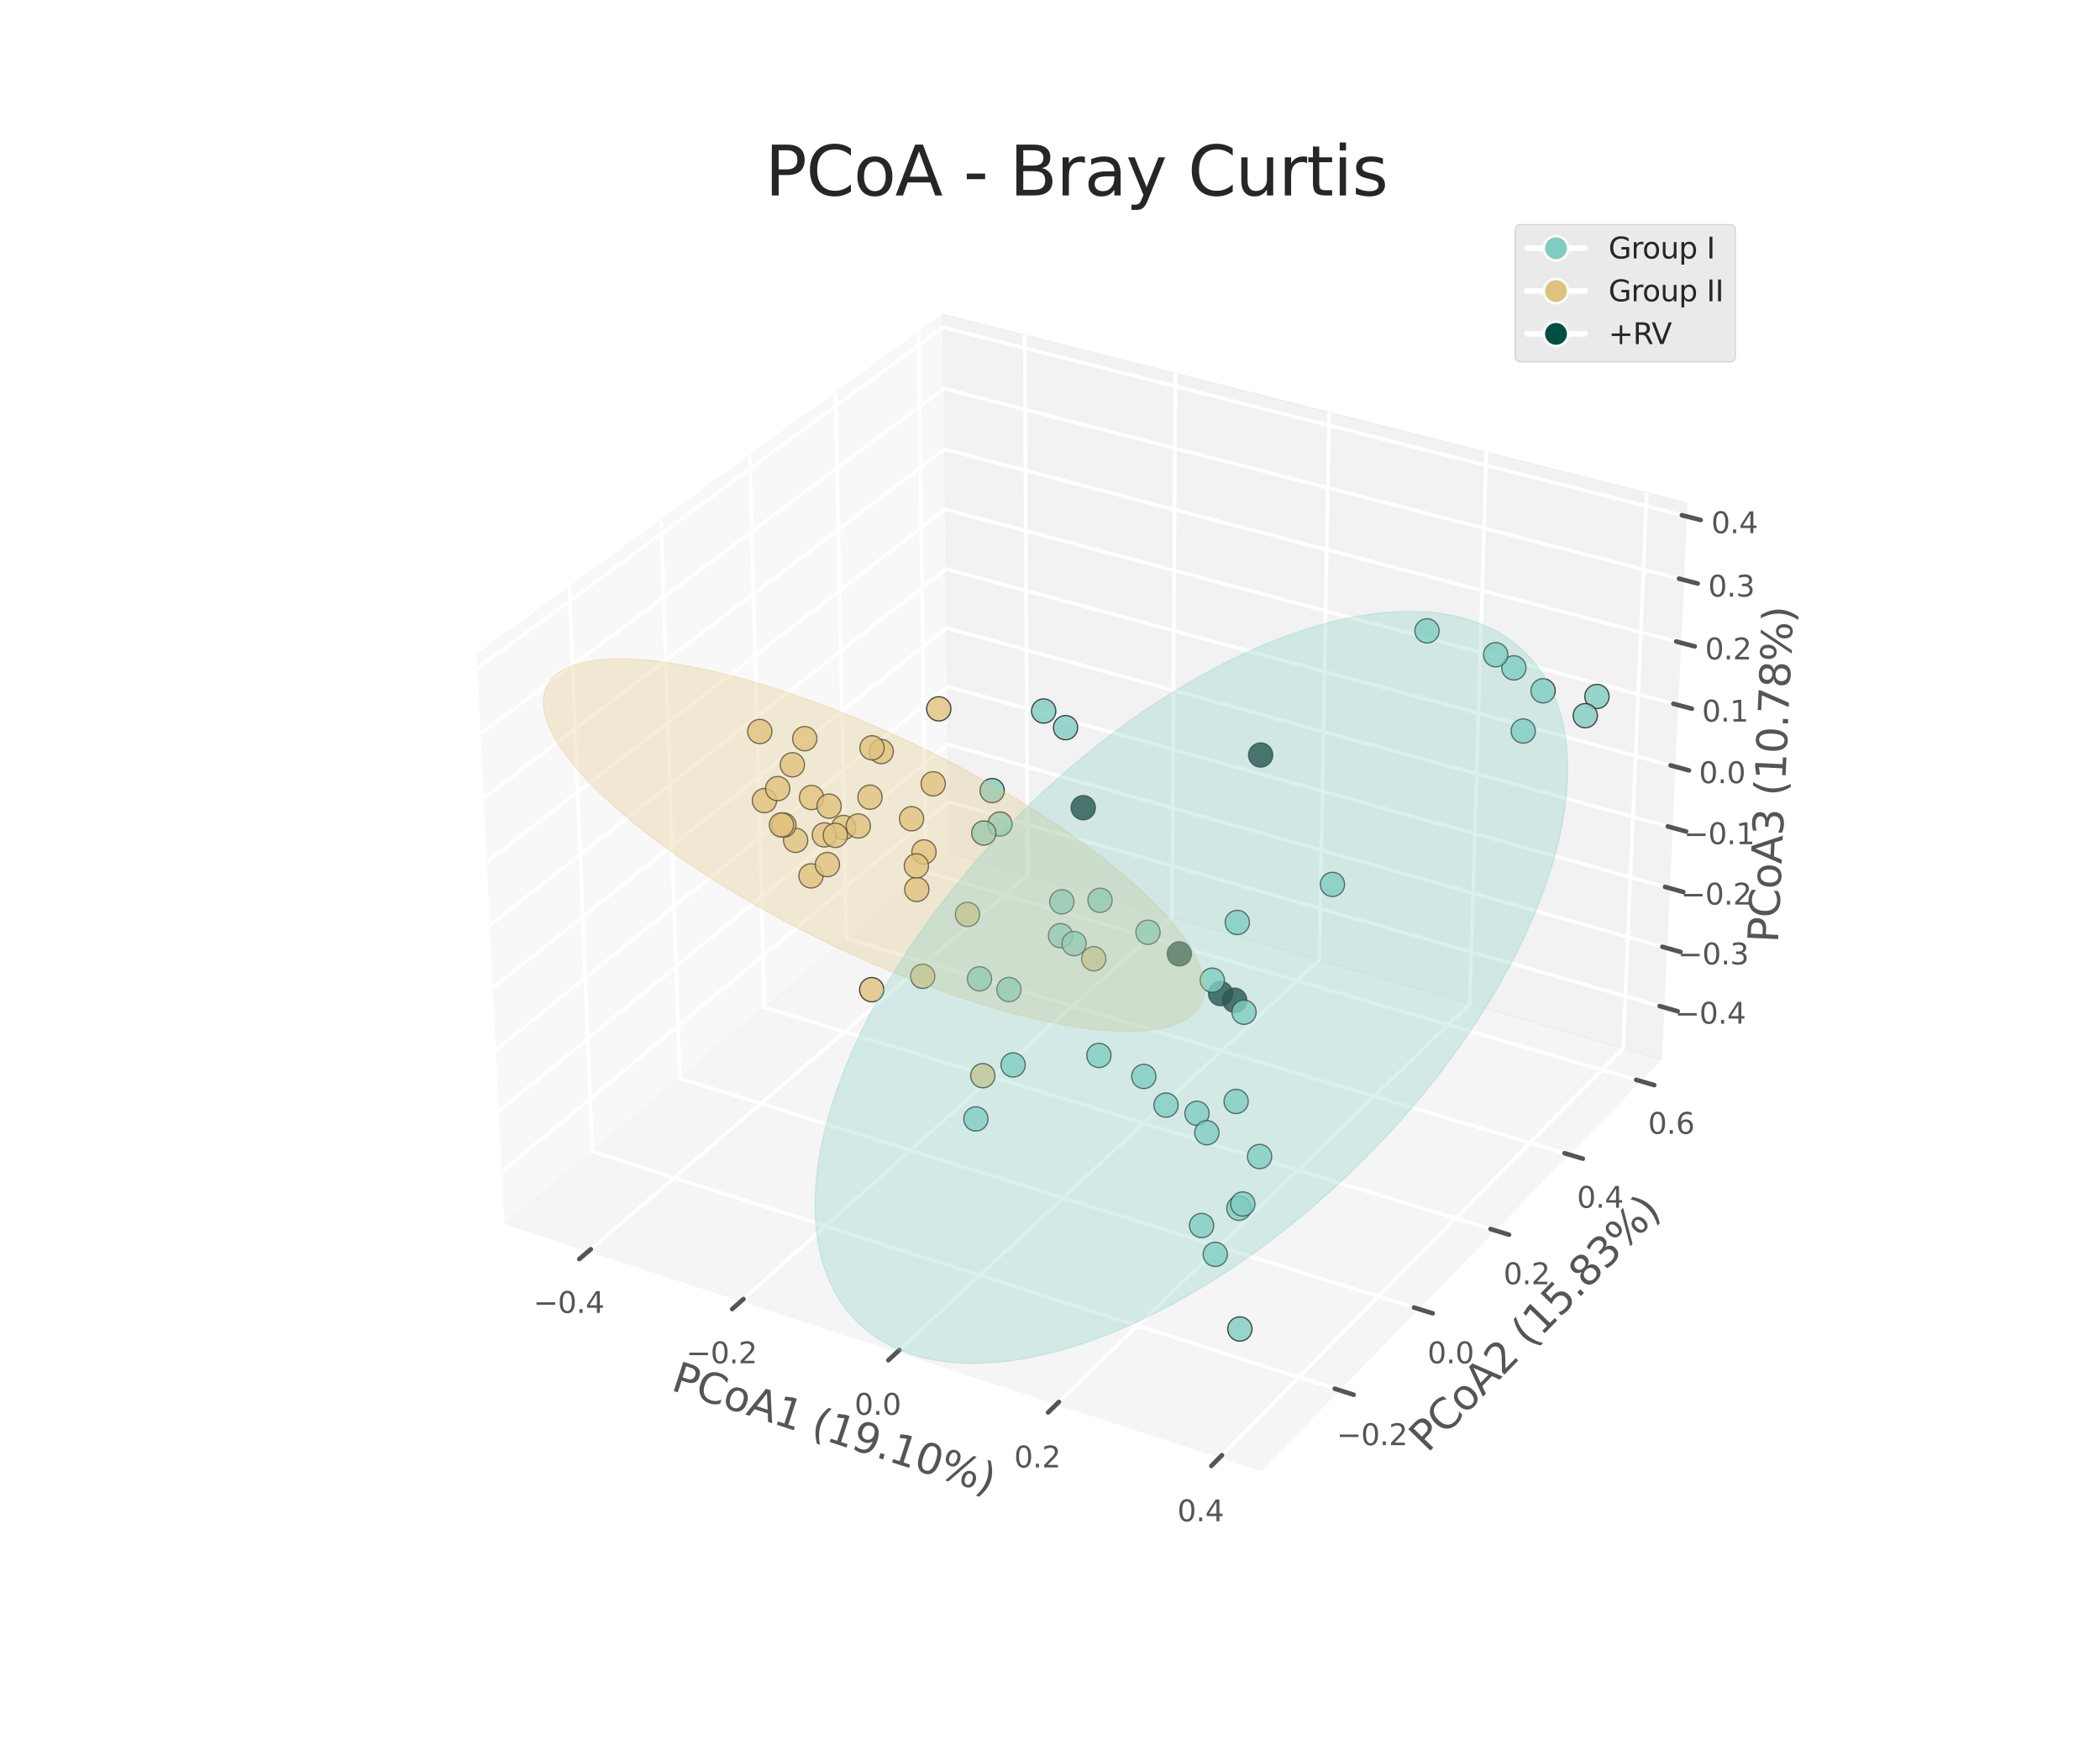 <?xml version="1.0" encoding="utf-8" standalone="no"?>
<!DOCTYPE svg PUBLIC "-//W3C//DTD SVG 1.1//EN"
  "http://www.w3.org/Graphics/SVG/1.1/DTD/svg11.dtd">
<svg xmlns:xlink="http://www.w3.org/1999/xlink" width="864pt" height="720pt" viewBox="0 0 864 720" xmlns="http://www.w3.org/2000/svg" version="1.1">
 <defs>
  <style type="text/css">*{stroke-linejoin: round; stroke-linecap: butt}</style>
 </defs>
 <g id="figure_1">
  <g id="patch_1">
   <path d="M 0 720 
L 864 720 
L 864 0 
L 0 0 
z
" style="fill: #ffffff"/>
  </g>
  <g id="patch_2">
   <path d="M 165.6 640.8 
L 720 640.8 
L 720 86.4 
L 165.6 86.4 
z
" style="fill: #ffffff"/>
  </g>
  <g id="pane3d_1">
   <g id="patch_3">
    <path d="M 207.461 504.103 
L 390.542 350.641 
L 387.997 129.321 
L 196.155 269.319 
" style="fill: #f2f2f2; opacity: 0.5; stroke: #f2f2f2; stroke-width: 0.5; stroke-linejoin: miter"/>
   </g>
  </g>
  <g id="pane3d_2">
   <g id="patch_4">
    <path d="M 390.542 350.641 
L 684.322 436.031 
L 694.806 207.088 
L 387.997 129.321 
" style="fill: #e6e6e6; opacity: 0.5; stroke: #e6e6e6; stroke-width: 0.5; stroke-linejoin: miter"/>
   </g>
  </g>
  <g id="pane3d_3">
   <g id="patch_5">
    <path d="M 207.461 504.103 
L 518.882 605.813 
L 684.322 436.031 
L 390.542 350.641 
" style="fill: #ececec; opacity: 0.5; stroke: #ececec; stroke-width: 0.5; stroke-linejoin: miter"/>
   </g>
  </g>
  <g id="grid3d_1">
   <g id="Line3DCollection_1">
    <path d="M 241.504 515.221 
L 422.783 360.012 
L 421.604 137.839 
" style="fill: none; stroke: #ffffff; stroke-width: 1.5"/>
    <path d="M 304.337 535.742 
L 482.208 377.284 
L 483.589 153.551 
" style="fill: none; stroke: #ffffff; stroke-width: 1.5"/>
    <path d="M 368.549 556.714 
L 542.829 394.904 
L 546.876 169.592 
" style="fill: none; stroke: #ffffff; stroke-width: 1.5"/>
    <path d="M 434.188 578.152 
L 604.682 412.883 
L 611.506 185.974 
" style="fill: none; stroke: #ffffff; stroke-width: 1.5"/>
    <path d="M 501.301 600.071 
L 667.805 431.23 
L 677.523 202.707 
" style="fill: none; stroke: #ffffff; stroke-width: 1.5"/>
   </g>
  </g>
  <g id="grid3d_2">
   <g id="Line3DCollection_2">
    <path d="M 234.24 241.525 
L 243.697 473.729 
L 551.742 572.09 
" style="fill: none; stroke: #ffffff; stroke-width: 1.5"/>
    <path d="M 272.003 213.968 
L 279.679 443.568 
L 584.316 538.662 
" style="fill: none; stroke: #ffffff; stroke-width: 1.5"/>
    <path d="M 308.498 187.335 
L 314.505 414.376 
L 615.789 506.362 
" style="fill: none; stroke: #ffffff; stroke-width: 1.5"/>
    <path d="M 343.79 161.581 
L 348.23 386.107 
L 646.217 475.136 
" style="fill: none; stroke: #ffffff; stroke-width: 1.5"/>
    <path d="M 377.936 136.663 
L 380.906 358.718 
L 675.65 444.93 
" style="fill: none; stroke: #ffffff; stroke-width: 1.5"/>
   </g>
  </g>
  <g id="grid3d_3">
   <g id="Line3DCollection_3">
    <path d="M 685.304 414.575 
L 390.303 329.86 
L 206.403 482.133 
" style="fill: none; stroke: #ffffff; stroke-width: 1.5"/>
    <path d="M 686.422 390.167 
L 390.031 306.229 
L 205.199 457.133 
" style="fill: none; stroke: #ffffff; stroke-width: 1.5"/>
    <path d="M 687.55 365.526 
L 389.757 282.384 
L 203.983 431.884 
" style="fill: none; stroke: #ffffff; stroke-width: 1.5"/>
    <path d="M 688.689 340.649 
L 389.48 258.321 
L 202.755 406.383 
" style="fill: none; stroke: #ffffff; stroke-width: 1.5"/>
    <path d="M 689.84 315.531 
L 389.201 234.037 
L 201.515 380.627 
" style="fill: none; stroke: #ffffff; stroke-width: 1.5"/>
    <path d="M 691.001 290.17 
L 388.919 209.528 
L 200.262 354.612 
" style="fill: none; stroke: #ffffff; stroke-width: 1.5"/>
    <path d="M 692.174 264.562 
L 388.635 184.793 
L 198.997 328.333 
" style="fill: none; stroke: #ffffff; stroke-width: 1.5"/>
    <path d="M 693.358 238.703 
L 388.348 159.827 
L 197.718 301.787 
" style="fill: none; stroke: #ffffff; stroke-width: 1.5"/>
    <path d="M 694.554 212.589 
L 388.058 134.628 
L 196.427 274.969 
" style="fill: none; stroke: #ffffff; stroke-width: 1.5"/>
   </g>
  </g>
  <g id="axis3d_1">
   <g id="line2d_1">
    <path d="M 207.461 504.103 
L 518.882 605.813 
" style="fill: none; stroke: #ffffff; stroke-linecap: round"/>
   </g>
   <g id="xtick_1">
    <g id="line2d_2">
     <path d="M 450.292 356.108 
" clip-path="url(#p78edb3d08c)" style="fill: none; stroke: #ffffff; stroke-width: 1.5; stroke-linecap: round"/>
    </g>
    <g id="line2d_3">
     <path d="M 243.083 513.869 
L 238.339 517.931 
" style="fill: none; stroke: #555555; stroke-width: 1.875; stroke-linecap: round"/>
    </g>
    <g id="text_1">
     <!-- −0.4 -->
     <g style="fill: #555555" transform="translate(219.427 540.07) scale(0.12 -0.12)">
      <defs>
       <path id="DejaVuSans-2212" d="M 678 2272 
L 4684 2272 
L 4684 1741 
L 678 1741 
L 678 2272 
z
" transform="scale(0.016)"/>
       <path id="DejaVuSans-30" d="M 2034 4250 
Q 1547 4250 1301 3770 
Q 1056 3291 1056 2328 
Q 1056 1369 1301 889 
Q 1547 409 2034 409 
Q 2525 409 2770 889 
Q 3016 1369 3016 2328 
Q 3016 3291 2770 3770 
Q 2525 4250 2034 4250 
z
M 2034 4750 
Q 2819 4750 3233 4129 
Q 3647 3509 3647 2328 
Q 3647 1150 3233 529 
Q 2819 -91 2034 -91 
Q 1250 -91 836 529 
Q 422 1150 422 2328 
Q 422 3509 836 4129 
Q 1250 4750 2034 4750 
z
" transform="scale(0.016)"/>
       <path id="DejaVuSans-2e" d="M 684 794 
L 1344 794 
L 1344 0 
L 684 0 
L 684 794 
z
" transform="scale(0.016)"/>
       <path id="DejaVuSans-34" d="M 2419 4116 
L 825 1625 
L 2419 1625 
L 2419 4116 
z
M 2253 4666 
L 3047 4666 
L 3047 1625 
L 3713 1625 
L 3713 1100 
L 3047 1100 
L 3047 0 
L 2419 0 
L 2419 1100 
L 313 1100 
L 313 1709 
L 2253 4666 
z
" transform="scale(0.016)"/>
      </defs>
      <use xlink:href="#DejaVuSans-2212"/>
      <use xlink:href="#DejaVuSans-30" x="83.789"/>
      <use xlink:href="#DejaVuSans-2e" x="147.412"/>
      <use xlink:href="#DejaVuSans-34" x="179.199"/>
     </g>
    </g>
   </g>
   <g id="xtick_2">
    <g id="line2d_4">
     <path d="M 450.292 356.108 
" clip-path="url(#p78edb3d08c)" style="fill: none; stroke: #ffffff; stroke-width: 1.5; stroke-linecap: round"/>
    </g>
    <g id="line2d_5">
     <path d="M 305.887 534.361 
L 301.229 538.511 
" style="fill: none; stroke: #555555; stroke-width: 1.875; stroke-linecap: round"/>
    </g>
    <g id="text_2">
     <!-- −0.2 -->
     <g style="fill: #555555" transform="translate(282.291 560.799) scale(0.12 -0.12)">
      <defs>
       <path id="DejaVuSans-32" d="M 1228 531 
L 3431 531 
L 3431 0 
L 469 0 
L 469 531 
Q 828 903 1448 1529 
Q 2069 2156 2228 2338 
Q 2531 2678 2651 2914 
Q 2772 3150 2772 3378 
Q 2772 3750 2511 3984 
Q 2250 4219 1831 4219 
Q 1534 4219 1204 4116 
Q 875 4013 500 3803 
L 500 4441 
Q 881 4594 1212 4672 
Q 1544 4750 1819 4750 
Q 2544 4750 2975 4387 
Q 3406 4025 3406 3419 
Q 3406 3131 3298 2873 
Q 3191 2616 2906 2266 
Q 2828 2175 2409 1742 
Q 1991 1309 1228 531 
z
" transform="scale(0.016)"/>
      </defs>
      <use xlink:href="#DejaVuSans-2212"/>
      <use xlink:href="#DejaVuSans-30" x="83.789"/>
      <use xlink:href="#DejaVuSans-2e" x="147.412"/>
      <use xlink:href="#DejaVuSans-32" x="179.199"/>
     </g>
    </g>
   </g>
   <g id="xtick_3">
    <g id="line2d_6">
     <path d="M 450.292 356.108 
" clip-path="url(#p78edb3d08c)" style="fill: none; stroke: #ffffff; stroke-width: 1.5; stroke-linecap: round"/>
    </g>
    <g id="line2d_7">
     <path d="M 370.07 555.302 
L 365.501 559.544 
" style="fill: none; stroke: #555555; stroke-width: 1.875; stroke-linecap: round"/>
    </g>
    <g id="text_3">
     <!-- 0.0 -->
     <g style="fill: #555555" transform="translate(351.567 581.985) scale(0.12 -0.12)">
      <use xlink:href="#DejaVuSans-30"/>
      <use xlink:href="#DejaVuSans-2e" x="63.623"/>
      <use xlink:href="#DejaVuSans-30" x="95.41"/>
     </g>
    </g>
   </g>
   <g id="xtick_4">
    <g id="line2d_8">
     <path d="M 450.292 356.108 
" clip-path="url(#p78edb3d08c)" style="fill: none; stroke: #ffffff; stroke-width: 1.5; stroke-linecap: round"/>
    </g>
    <g id="line2d_9">
     <path d="M 435.677 576.708 
L 431.203 581.045 
" style="fill: none; stroke: #555555; stroke-width: 1.875; stroke-linecap: round"/>
    </g>
    <g id="text_4">
     <!-- 0.2 -->
     <g style="fill: #555555" transform="translate(417.244 603.642) scale(0.12 -0.12)">
      <use xlink:href="#DejaVuSans-30"/>
      <use xlink:href="#DejaVuSans-2e" x="63.623"/>
      <use xlink:href="#DejaVuSans-32" x="95.41"/>
     </g>
    </g>
   </g>
   <g id="xtick_5">
    <g id="line2d_10">
     <path d="M 450.292 356.108 
" clip-path="url(#p78edb3d08c)" style="fill: none; stroke: #ffffff; stroke-width: 1.5; stroke-linecap: round"/>
    </g>
    <g id="line2d_11">
     <path d="M 502.756 598.595 
L 498.383 603.029 
" style="fill: none; stroke: #555555; stroke-width: 1.875; stroke-linecap: round"/>
    </g>
    <g id="text_5">
     <!-- 0.4 -->
     <g style="fill: #555555" transform="translate(484.399 625.786) scale(0.12 -0.12)">
      <use xlink:href="#DejaVuSans-30"/>
      <use xlink:href="#DejaVuSans-2e" x="63.623"/>
      <use xlink:href="#DejaVuSans-34" x="95.41"/>
     </g>
    </g>
   </g>
   <g id="text_6">
    <!-- PCoA1 (19.10%) -->
    <g style="fill: #555555" transform="translate(275.581 571.704) rotate(-341.913) scale(0.17 -0.17)">
     <defs>
      <path id="DejaVuSans-50" d="M 1259 4147 
L 1259 2394 
L 2053 2394 
Q 2494 2394 2734 2622 
Q 2975 2850 2975 3272 
Q 2975 3691 2734 3919 
Q 2494 4147 2053 4147 
L 1259 4147 
z
M 628 4666 
L 2053 4666 
Q 2838 4666 3239 4311 
Q 3641 3956 3641 3272 
Q 3641 2581 3239 2228 
Q 2838 1875 2053 1875 
L 1259 1875 
L 1259 0 
L 628 0 
L 628 4666 
z
" transform="scale(0.016)"/>
      <path id="DejaVuSans-43" d="M 4122 4306 
L 4122 3641 
Q 3803 3938 3442 4084 
Q 3081 4231 2675 4231 
Q 1875 4231 1450 3742 
Q 1025 3253 1025 2328 
Q 1025 1406 1450 917 
Q 1875 428 2675 428 
Q 3081 428 3442 575 
Q 3803 722 4122 1019 
L 4122 359 
Q 3791 134 3420 21 
Q 3050 -91 2638 -91 
Q 1578 -91 968 557 
Q 359 1206 359 2328 
Q 359 3453 968 4101 
Q 1578 4750 2638 4750 
Q 3056 4750 3426 4639 
Q 3797 4528 4122 4306 
z
" transform="scale(0.016)"/>
      <path id="DejaVuSans-6f" d="M 1959 3097 
Q 1497 3097 1228 2736 
Q 959 2375 959 1747 
Q 959 1119 1226 758 
Q 1494 397 1959 397 
Q 2419 397 2687 759 
Q 2956 1122 2956 1747 
Q 2956 2369 2687 2733 
Q 2419 3097 1959 3097 
z
M 1959 3584 
Q 2709 3584 3137 3096 
Q 3566 2609 3566 1747 
Q 3566 888 3137 398 
Q 2709 -91 1959 -91 
Q 1206 -91 779 398 
Q 353 888 353 1747 
Q 353 2609 779 3096 
Q 1206 3584 1959 3584 
z
" transform="scale(0.016)"/>
      <path id="DejaVuSans-41" d="M 2188 4044 
L 1331 1722 
L 3047 1722 
L 2188 4044 
z
M 1831 4666 
L 2547 4666 
L 4325 0 
L 3669 0 
L 3244 1197 
L 1141 1197 
L 716 0 
L 50 0 
L 1831 4666 
z
" transform="scale(0.016)"/>
      <path id="DejaVuSans-31" d="M 794 531 
L 1825 531 
L 1825 4091 
L 703 3866 
L 703 4441 
L 1819 4666 
L 2450 4666 
L 2450 531 
L 3481 531 
L 3481 0 
L 794 0 
L 794 531 
z
" transform="scale(0.016)"/>
      <path id="DejaVuSans-20" transform="scale(0.016)"/>
      <path id="DejaVuSans-28" d="M 1984 4856 
Q 1566 4138 1362 3434 
Q 1159 2731 1159 2009 
Q 1159 1288 1364 580 
Q 1569 -128 1984 -844 
L 1484 -844 
Q 1016 -109 783 600 
Q 550 1309 550 2009 
Q 550 2706 781 3412 
Q 1013 4119 1484 4856 
L 1984 4856 
z
" transform="scale(0.016)"/>
      <path id="DejaVuSans-39" d="M 703 97 
L 703 672 
Q 941 559 1184 500 
Q 1428 441 1663 441 
Q 2288 441 2617 861 
Q 2947 1281 2994 2138 
Q 2813 1869 2534 1725 
Q 2256 1581 1919 1581 
Q 1219 1581 811 2004 
Q 403 2428 403 3163 
Q 403 3881 828 4315 
Q 1253 4750 1959 4750 
Q 2769 4750 3195 4129 
Q 3622 3509 3622 2328 
Q 3622 1225 3098 567 
Q 2575 -91 1691 -91 
Q 1453 -91 1209 -44 
Q 966 3 703 97 
z
M 1959 2075 
Q 2384 2075 2632 2365 
Q 2881 2656 2881 3163 
Q 2881 3666 2632 3958 
Q 2384 4250 1959 4250 
Q 1534 4250 1286 3958 
Q 1038 3666 1038 3163 
Q 1038 2656 1286 2365 
Q 1534 2075 1959 2075 
z
" transform="scale(0.016)"/>
      <path id="DejaVuSans-25" d="M 4653 2053 
Q 4381 2053 4226 1822 
Q 4072 1591 4072 1178 
Q 4072 772 4226 539 
Q 4381 306 4653 306 
Q 4919 306 5073 539 
Q 5228 772 5228 1178 
Q 5228 1588 5073 1820 
Q 4919 2053 4653 2053 
z
M 4653 2450 
Q 5147 2450 5437 2106 
Q 5728 1763 5728 1178 
Q 5728 594 5436 251 
Q 5144 -91 4653 -91 
Q 4153 -91 3862 251 
Q 3572 594 3572 1178 
Q 3572 1766 3864 2108 
Q 4156 2450 4653 2450 
z
M 1428 4353 
Q 1159 4353 1004 4120 
Q 850 3888 850 3481 
Q 850 3069 1003 2837 
Q 1156 2606 1428 2606 
Q 1700 2606 1854 2837 
Q 2009 3069 2009 3481 
Q 2009 3884 1853 4118 
Q 1697 4353 1428 4353 
z
M 4250 4750 
L 4750 4750 
L 1831 -91 
L 1331 -91 
L 4250 4750 
z
M 1428 4750 
Q 1922 4750 2215 4408 
Q 2509 4066 2509 3481 
Q 2509 2891 2217 2550 
Q 1925 2209 1428 2209 
Q 931 2209 642 2551 
Q 353 2894 353 3481 
Q 353 4063 643 4406 
Q 934 4750 1428 4750 
z
" transform="scale(0.016)"/>
      <path id="DejaVuSans-29" d="M 513 4856 
L 1013 4856 
Q 1481 4119 1714 3412 
Q 1947 2706 1947 2009 
Q 1947 1309 1714 600 
Q 1481 -109 1013 -844 
L 513 -844 
Q 928 -128 1133 580 
Q 1338 1288 1338 2009 
Q 1338 2731 1133 3434 
Q 928 4138 513 4856 
z
" transform="scale(0.016)"/>
     </defs>
     <use xlink:href="#DejaVuSans-50"/>
     <use xlink:href="#DejaVuSans-43" x="60.303"/>
     <use xlink:href="#DejaVuSans-6f" x="130.127"/>
     <use xlink:href="#DejaVuSans-41" x="191.309"/>
     <use xlink:href="#DejaVuSans-31" x="259.717"/>
     <use xlink:href="#DejaVuSans-20" x="323.34"/>
     <use xlink:href="#DejaVuSans-28" x="355.127"/>
     <use xlink:href="#DejaVuSans-31" x="394.141"/>
     <use xlink:href="#DejaVuSans-39" x="457.764"/>
     <use xlink:href="#DejaVuSans-2e" x="521.387"/>
     <use xlink:href="#DejaVuSans-31" x="553.174"/>
     <use xlink:href="#DejaVuSans-30" x="616.797"/>
     <use xlink:href="#DejaVuSans-25" x="680.42"/>
     <use xlink:href="#DejaVuSans-29" x="775.439"/>
    </g>
   </g>
  </g>
  <g id="axis3d_2">
   <g id="line2d_12">
    <path d="M 684.322 436.031 
L 518.882 605.813 
" style="fill: none; stroke: #ffffff; stroke-linecap: round"/>
   </g>
   <g id="xtick_6">
    <g id="line2d_13">
     <path d="M 450.292 356.108 
" clip-path="url(#p78edb3d08c)" style="fill: none; stroke: #ffffff; stroke-width: 1.5; stroke-linecap: round"/>
    </g>
    <g id="line2d_14">
     <path d="M 549.148 571.261 
L 556.938 573.749 
" style="fill: none; stroke: #555555; stroke-width: 1.875; stroke-linecap: round"/>
    </g>
    <g id="text_7">
     <!-- −0.2 -->
     <g style="fill: #555555" transform="translate(549.911 594.471) scale(0.12 -0.12)">
      <use xlink:href="#DejaVuSans-2212"/>
      <use xlink:href="#DejaVuSans-30" x="83.789"/>
      <use xlink:href="#DejaVuSans-2e" x="147.412"/>
      <use xlink:href="#DejaVuSans-32" x="179.199"/>
     </g>
    </g>
   </g>
   <g id="xtick_7">
    <g id="line2d_15">
     <path d="M 450.292 356.108 
" clip-path="url(#p78edb3d08c)" style="fill: none; stroke: #ffffff; stroke-width: 1.5; stroke-linecap: round"/>
    </g>
    <g id="line2d_16">
     <path d="M 581.752 537.861 
L 589.449 540.264 
" style="fill: none; stroke: #555555; stroke-width: 1.875; stroke-linecap: round"/>
    </g>
    <g id="text_8">
     <!-- 0.0 -->
     <g style="fill: #555555" transform="translate(587.303 560.806) scale(0.12 -0.12)">
      <use xlink:href="#DejaVuSans-30"/>
      <use xlink:href="#DejaVuSans-2e" x="63.623"/>
      <use xlink:href="#DejaVuSans-30" x="95.41"/>
     </g>
    </g>
   </g>
   <g id="xtick_8">
    <g id="line2d_17">
     <path d="M 450.292 356.108 
" clip-path="url(#p78edb3d08c)" style="fill: none; stroke: #ffffff; stroke-width: 1.5; stroke-linecap: round"/>
    </g>
    <g id="line2d_18">
     <path d="M 613.256 505.589 
L 620.861 507.911 
" style="fill: none; stroke: #555555; stroke-width: 1.875; stroke-linecap: round"/>
    </g>
    <g id="text_9">
     <!-- 0.2 -->
     <g style="fill: #555555" transform="translate(618.573 528.277) scale(0.12 -0.12)">
      <use xlink:href="#DejaVuSans-30"/>
      <use xlink:href="#DejaVuSans-2e" x="63.623"/>
      <use xlink:href="#DejaVuSans-32" x="95.41"/>
     </g>
    </g>
   </g>
   <g id="xtick_9">
    <g id="line2d_19">
     <path d="M 450.292 356.108 
" clip-path="url(#p78edb3d08c)" style="fill: none; stroke: #ffffff; stroke-width: 1.5; stroke-linecap: round"/>
    </g>
    <g id="line2d_20">
     <path d="M 643.713 474.388 
L 651.23 476.634 
" style="fill: none; stroke: #555555; stroke-width: 1.875; stroke-linecap: round"/>
    </g>
    <g id="text_10">
     <!-- 0.4 -->
     <g style="fill: #555555" transform="translate(648.804 496.83) scale(0.12 -0.12)">
      <use xlink:href="#DejaVuSans-30"/>
      <use xlink:href="#DejaVuSans-2e" x="63.623"/>
      <use xlink:href="#DejaVuSans-34" x="95.41"/>
     </g>
    </g>
   </g>
   <g id="xtick_10">
    <g id="line2d_21">
     <path d="M 450.292 356.108 
" clip-path="url(#p78edb3d08c)" style="fill: none; stroke: #ffffff; stroke-width: 1.5; stroke-linecap: round"/>
    </g>
    <g id="line2d_22">
     <path d="M 673.176 444.206 
L 680.605 446.379 
" style="fill: none; stroke: #555555; stroke-width: 1.875; stroke-linecap: round"/>
    </g>
    <g id="text_11">
     <!-- 0.6 -->
     <g style="fill: #555555" transform="translate(678.048 466.41) scale(0.12 -0.12)">
      <defs>
       <path id="DejaVuSans-36" d="M 2113 2584 
Q 1688 2584 1439 2293 
Q 1191 2003 1191 1497 
Q 1191 994 1439 701 
Q 1688 409 2113 409 
Q 2538 409 2786 701 
Q 3034 994 3034 1497 
Q 3034 2003 2786 2293 
Q 2538 2584 2113 2584 
z
M 3366 4563 
L 3366 3988 
Q 3128 4100 2886 4159 
Q 2644 4219 2406 4219 
Q 1781 4219 1451 3797 
Q 1122 3375 1075 2522 
Q 1259 2794 1537 2939 
Q 1816 3084 2150 3084 
Q 2853 3084 3261 2657 
Q 3669 2231 3669 1497 
Q 3669 778 3244 343 
Q 2819 -91 2113 -91 
Q 1303 -91 875 529 
Q 447 1150 447 2328 
Q 447 3434 972 4092 
Q 1497 4750 2381 4750 
Q 2619 4750 2861 4703 
Q 3103 4656 3366 4563 
z
" transform="scale(0.016)"/>
      </defs>
      <use xlink:href="#DejaVuSans-30"/>
      <use xlink:href="#DejaVuSans-2e" x="63.623"/>
      <use xlink:href="#DejaVuSans-36" x="95.41"/>
     </g>
    </g>
   </g>
   <g id="text_12">
    <!-- PCoA2 (15.83%) -->
    <g style="fill: #555555" transform="translate(587.305 597.969) rotate(-45.742) scale(0.17 -0.17)">
     <defs>
      <path id="DejaVuSans-35" d="M 691 4666 
L 3169 4666 
L 3169 4134 
L 1269 4134 
L 1269 2991 
Q 1406 3038 1543 3061 
Q 1681 3084 1819 3084 
Q 2600 3084 3056 2656 
Q 3513 2228 3513 1497 
Q 3513 744 3044 326 
Q 2575 -91 1722 -91 
Q 1428 -91 1123 -41 
Q 819 9 494 109 
L 494 744 
Q 775 591 1075 516 
Q 1375 441 1709 441 
Q 2250 441 2565 725 
Q 2881 1009 2881 1497 
Q 2881 1984 2565 2268 
Q 2250 2553 1709 2553 
Q 1456 2553 1204 2497 
Q 953 2441 691 2322 
L 691 4666 
z
" transform="scale(0.016)"/>
      <path id="DejaVuSans-38" d="M 2034 2216 
Q 1584 2216 1326 1975 
Q 1069 1734 1069 1313 
Q 1069 891 1326 650 
Q 1584 409 2034 409 
Q 2484 409 2743 651 
Q 3003 894 3003 1313 
Q 3003 1734 2745 1975 
Q 2488 2216 2034 2216 
z
M 1403 2484 
Q 997 2584 770 2862 
Q 544 3141 544 3541 
Q 544 4100 942 4425 
Q 1341 4750 2034 4750 
Q 2731 4750 3128 4425 
Q 3525 4100 3525 3541 
Q 3525 3141 3298 2862 
Q 3072 2584 2669 2484 
Q 3125 2378 3379 2068 
Q 3634 1759 3634 1313 
Q 3634 634 3220 271 
Q 2806 -91 2034 -91 
Q 1263 -91 848 271 
Q 434 634 434 1313 
Q 434 1759 690 2068 
Q 947 2378 1403 2484 
z
M 1172 3481 
Q 1172 3119 1398 2916 
Q 1625 2713 2034 2713 
Q 2441 2713 2670 2916 
Q 2900 3119 2900 3481 
Q 2900 3844 2670 4047 
Q 2441 4250 2034 4250 
Q 1625 4250 1398 4047 
Q 1172 3844 1172 3481 
z
" transform="scale(0.016)"/>
      <path id="DejaVuSans-33" d="M 2597 2516 
Q 3050 2419 3304 2112 
Q 3559 1806 3559 1356 
Q 3559 666 3084 287 
Q 2609 -91 1734 -91 
Q 1441 -91 1130 -33 
Q 819 25 488 141 
L 488 750 
Q 750 597 1062 519 
Q 1375 441 1716 441 
Q 2309 441 2620 675 
Q 2931 909 2931 1356 
Q 2931 1769 2642 2001 
Q 2353 2234 1838 2234 
L 1294 2234 
L 1294 2753 
L 1863 2753 
Q 2328 2753 2575 2939 
Q 2822 3125 2822 3475 
Q 2822 3834 2567 4026 
Q 2313 4219 1838 4219 
Q 1578 4219 1281 4162 
Q 984 4106 628 3988 
L 628 4550 
Q 988 4650 1302 4700 
Q 1616 4750 1894 4750 
Q 2613 4750 3031 4423 
Q 3450 4097 3450 3541 
Q 3450 3153 3228 2886 
Q 3006 2619 2597 2516 
z
" transform="scale(0.016)"/>
     </defs>
     <use xlink:href="#DejaVuSans-50"/>
     <use xlink:href="#DejaVuSans-43" x="60.303"/>
     <use xlink:href="#DejaVuSans-6f" x="130.127"/>
     <use xlink:href="#DejaVuSans-41" x="191.309"/>
     <use xlink:href="#DejaVuSans-32" x="259.717"/>
     <use xlink:href="#DejaVuSans-20" x="323.34"/>
     <use xlink:href="#DejaVuSans-28" x="355.127"/>
     <use xlink:href="#DejaVuSans-31" x="394.141"/>
     <use xlink:href="#DejaVuSans-35" x="457.764"/>
     <use xlink:href="#DejaVuSans-2e" x="521.387"/>
     <use xlink:href="#DejaVuSans-38" x="553.174"/>
     <use xlink:href="#DejaVuSans-33" x="616.797"/>
     <use xlink:href="#DejaVuSans-25" x="680.42"/>
     <use xlink:href="#DejaVuSans-29" x="775.439"/>
    </g>
   </g>
  </g>
  <g id="axis3d_3">
   <g id="line2d_23">
    <path d="M 684.322 436.031 
L 694.806 207.088 
" style="fill: none; stroke: #ffffff; stroke-linecap: round"/>
   </g>
   <g id="xtick_11">
    <g id="line2d_24">
     <path d="M 450.292 356.108 
" style="fill: none; stroke: #ffffff; stroke-width: 1.5; stroke-linecap: round"/>
    </g>
    <g id="line2d_25">
     <path d="M 682.828 413.864 
L 690.263 415.999 
" style="fill: none; stroke: #555555; stroke-width: 1.875; stroke-linecap: round"/>
    </g>
    <g id="text_13">
     <!-- −0.4 -->
     <g style="fill: #555555" transform="translate(689.087 421.104) scale(0.12 -0.12)">
      <use xlink:href="#DejaVuSans-2212"/>
      <use xlink:href="#DejaVuSans-30" x="83.789"/>
      <use xlink:href="#DejaVuSans-2e" x="147.412"/>
      <use xlink:href="#DejaVuSans-34" x="179.199"/>
     </g>
    </g>
   </g>
   <g id="xtick_12">
    <g id="line2d_26">
     <path d="M 450.292 356.108 
" style="fill: none; stroke: #ffffff; stroke-width: 1.5; stroke-linecap: round"/>
    </g>
    <g id="line2d_27">
     <path d="M 683.933 389.463 
L 691.405 391.579 
" style="fill: none; stroke: #555555; stroke-width: 1.875; stroke-linecap: round"/>
    </g>
    <g id="text_14">
     <!-- −0.3 -->
     <g style="fill: #555555" transform="translate(690.29 396.72) scale(0.12 -0.12)">
      <use xlink:href="#DejaVuSans-2212"/>
      <use xlink:href="#DejaVuSans-30" x="83.789"/>
      <use xlink:href="#DejaVuSans-2e" x="147.412"/>
      <use xlink:href="#DejaVuSans-33" x="179.199"/>
     </g>
    </g>
   </g>
   <g id="xtick_13">
    <g id="line2d_28">
     <path d="M 450.292 356.108 
" style="fill: none; stroke: #ffffff; stroke-width: 1.5; stroke-linecap: round"/>
    </g>
    <g id="line2d_29">
     <path d="M 685.049 364.828 
L 692.558 366.925 
" style="fill: none; stroke: #555555; stroke-width: 1.875; stroke-linecap: round"/>
    </g>
    <g id="text_15">
     <!-- −0.2 -->
     <g style="fill: #555555" transform="translate(691.505 372.102) scale(0.12 -0.12)">
      <use xlink:href="#DejaVuSans-2212"/>
      <use xlink:href="#DejaVuSans-30" x="83.789"/>
      <use xlink:href="#DejaVuSans-2e" x="147.412"/>
      <use xlink:href="#DejaVuSans-32" x="179.199"/>
     </g>
    </g>
   </g>
   <g id="xtick_14">
    <g id="line2d_30">
     <path d="M 450.292 356.108 
" style="fill: none; stroke: #ffffff; stroke-width: 1.5; stroke-linecap: round"/>
    </g>
    <g id="line2d_31">
     <path d="M 686.176 339.957 
L 693.722 342.034 
" style="fill: none; stroke: #555555; stroke-width: 1.875; stroke-linecap: round"/>
    </g>
    <g id="text_16">
     <!-- −0.1 -->
     <g style="fill: #555555" transform="translate(692.731 347.249) scale(0.12 -0.12)">
      <use xlink:href="#DejaVuSans-2212"/>
      <use xlink:href="#DejaVuSans-30" x="83.789"/>
      <use xlink:href="#DejaVuSans-2e" x="147.412"/>
      <use xlink:href="#DejaVuSans-31" x="179.199"/>
     </g>
    </g>
   </g>
   <g id="xtick_15">
    <g id="line2d_32">
     <path d="M 450.292 356.108 
" style="fill: none; stroke: #ffffff; stroke-width: 1.5; stroke-linecap: round"/>
    </g>
    <g id="line2d_33">
     <path d="M 687.314 314.846 
L 694.898 316.902 
" style="fill: none; stroke: #555555; stroke-width: 1.875; stroke-linecap: round"/>
    </g>
    <g id="text_17">
     <!-- 0.0 -->
     <g style="fill: #555555" transform="translate(698.997 322.156) scale(0.12 -0.12)">
      <use xlink:href="#DejaVuSans-30"/>
      <use xlink:href="#DejaVuSans-2e" x="63.623"/>
      <use xlink:href="#DejaVuSans-30" x="95.41"/>
     </g>
    </g>
   </g>
   <g id="xtick_16">
    <g id="line2d_34">
     <path d="M 450.292 356.108 
" style="fill: none; stroke: #ffffff; stroke-width: 1.5; stroke-linecap: round"/>
    </g>
    <g id="line2d_35">
     <path d="M 688.462 289.492 
L 696.085 291.527 
" style="fill: none; stroke: #555555; stroke-width: 1.875; stroke-linecap: round"/>
    </g>
    <g id="text_18">
     <!-- 0.1 -->
     <g style="fill: #555555" transform="translate(700.247 296.821) scale(0.12 -0.12)">
      <use xlink:href="#DejaVuSans-30"/>
      <use xlink:href="#DejaVuSans-2e" x="63.623"/>
      <use xlink:href="#DejaVuSans-31" x="95.41"/>
     </g>
    </g>
   </g>
   <g id="xtick_17">
    <g id="line2d_36">
     <path d="M 450.292 356.108 
" style="fill: none; stroke: #ffffff; stroke-width: 1.5; stroke-linecap: round"/>
    </g>
    <g id="line2d_37">
     <path d="M 689.622 263.891 
L 697.283 265.904 
" style="fill: none; stroke: #555555; stroke-width: 1.875; stroke-linecap: round"/>
    </g>
    <g id="text_19">
     <!-- 0.2 -->
     <g style="fill: #555555" transform="translate(701.51 271.239) scale(0.12 -0.12)">
      <use xlink:href="#DejaVuSans-30"/>
      <use xlink:href="#DejaVuSans-2e" x="63.623"/>
      <use xlink:href="#DejaVuSans-32" x="95.41"/>
     </g>
    </g>
   </g>
   <g id="xtick_18">
    <g id="line2d_38">
     <path d="M 450.292 356.108 
" style="fill: none; stroke: #ffffff; stroke-width: 1.5; stroke-linecap: round"/>
    </g>
    <g id="line2d_39">
     <path d="M 690.793 238.039 
L 698.493 240.031 
" style="fill: none; stroke: #555555; stroke-width: 1.875; stroke-linecap: round"/>
    </g>
    <g id="text_20">
     <!-- 0.3 -->
     <g style="fill: #555555" transform="translate(702.784 245.406) scale(0.12 -0.12)">
      <use xlink:href="#DejaVuSans-30"/>
      <use xlink:href="#DejaVuSans-2e" x="63.623"/>
      <use xlink:href="#DejaVuSans-33" x="95.41"/>
     </g>
    </g>
   </g>
   <g id="xtick_19">
    <g id="line2d_40">
     <path d="M 450.292 356.108 
" style="fill: none; stroke: #ffffff; stroke-width: 1.5; stroke-linecap: round"/>
    </g>
    <g id="line2d_41">
     <path d="M 691.976 211.933 
L 699.715 213.902 
" style="fill: none; stroke: #555555; stroke-width: 1.875; stroke-linecap: round"/>
    </g>
    <g id="text_21">
     <!-- 0.4 -->
     <g style="fill: #555555" transform="translate(704.071 219.32) scale(0.12 -0.12)">
      <use xlink:href="#DejaVuSans-30"/>
      <use xlink:href="#DejaVuSans-2e" x="63.623"/>
      <use xlink:href="#DejaVuSans-34" x="95.41"/>
     </g>
    </g>
   </g>
   <g id="text_22">
    <!-- PCoA3 (10.78%) -->
    <g style="fill: #555555" transform="translate(731.484 388.01) rotate(-87.378) scale(0.17 -0.17)">
     <defs>
      <path id="DejaVuSans-37" d="M 525 4666 
L 3525 4666 
L 3525 4397 
L 1831 0 
L 1172 0 
L 2766 4134 
L 525 4134 
L 525 4666 
z
" transform="scale(0.016)"/>
     </defs>
     <use xlink:href="#DejaVuSans-50"/>
     <use xlink:href="#DejaVuSans-43" x="60.303"/>
     <use xlink:href="#DejaVuSans-6f" x="130.127"/>
     <use xlink:href="#DejaVuSans-41" x="191.309"/>
     <use xlink:href="#DejaVuSans-33" x="259.717"/>
     <use xlink:href="#DejaVuSans-20" x="323.34"/>
     <use xlink:href="#DejaVuSans-28" x="355.127"/>
     <use xlink:href="#DejaVuSans-31" x="394.141"/>
     <use xlink:href="#DejaVuSans-30" x="457.764"/>
     <use xlink:href="#DejaVuSans-2e" x="521.387"/>
     <use xlink:href="#DejaVuSans-37" x="553.174"/>
     <use xlink:href="#DejaVuSans-38" x="616.797"/>
     <use xlink:href="#DejaVuSans-25" x="680.42"/>
     <use xlink:href="#DejaVuSans-29" x="775.439"/>
    </g>
   </g>
  </g>
  <g id="axes_1">
   <g id="Path3DCollection_1">
    <defs>
     <path id="C0_0_7ed4223860" d="M 0 5 
C 1.326 5 2.598 4.473 3.536 3.536 
C 4.473 2.598 5 1.326 5 -0 
C 5 -1.326 4.473 -2.598 3.536 -3.536 
C 2.598 -4.473 1.326 -5 0 -5 
C -1.326 -5 -2.598 -4.473 -3.536 -3.536 
C -4.473 -2.598 -5 -1.326 -5 0 
C -5 1.326 -4.473 2.598 -3.536 3.536 
C -2.598 4.473 -1.326 5 0 5 
z
"/>
    </defs>
    <g clip-path="url(#p78edb3d08c)">
     <use xlink:href="#C0_0_7ed4223860" x="333.669" y="360.3" style="fill: #dfc27d; fill-opacity: 0.8; stroke: #1a1a1a; stroke-opacity: 0.8; stroke-width: 0.5"/>
    </g>
    <g clip-path="url(#p78edb3d08c)">
     <use xlink:href="#C0_0_7ed4223860" x="340.41" y="355.669" style="fill: #dfc27d; fill-opacity: 0.8; stroke: #1a1a1a; stroke-opacity: 0.8; stroke-width: 0.5"/>
    </g>
    <g clip-path="url(#p78edb3d08c)">
     <use xlink:href="#C0_0_7ed4223860" x="327.336" y="345.675" style="fill: #dfc27d; fill-opacity: 0.8; stroke: #1a1a1a; stroke-opacity: 0.8; stroke-width: 0.5"/>
    </g>
    <g clip-path="url(#p78edb3d08c)">
     <use xlink:href="#C0_0_7ed4223860" x="322.523" y="339.408" style="fill: #dfc27d; fill-opacity: 0.8; stroke: #1a1a1a; stroke-opacity: 0.8; stroke-width: 0.5"/>
    </g>
    <g clip-path="url(#p78edb3d08c)">
     <use xlink:href="#C0_0_7ed4223860" x="333.885" y="328.08" style="fill: #dfc27d; fill-opacity: 0.8; stroke: #1a1a1a; stroke-opacity: 0.8; stroke-width: 0.5"/>
    </g>
    <g clip-path="url(#p78edb3d08c)">
     <use xlink:href="#C0_0_7ed4223860" x="347.065" y="340.399" style="fill: #dfc27d; fill-opacity: 0.8; stroke: #1a1a1a; stroke-opacity: 0.8; stroke-width: 0.5"/>
    </g>
    <g clip-path="url(#p78edb3d08c)">
     <use xlink:href="#C0_0_7ed4223860" x="314.515" y="329.34" style="fill: #dfc27d; fill-opacity: 0.8; stroke: #1a1a1a; stroke-opacity: 0.8; stroke-width: 0.5"/>
    </g>
    <g clip-path="url(#p78edb3d08c)">
     <use xlink:href="#C0_0_7ed4223860" x="319.962" y="324.398" style="fill: #dfc27d; fill-opacity: 0.8; stroke: #1a1a1a; stroke-opacity: 0.8; stroke-width: 0.5"/>
    </g>
    <g clip-path="url(#p78edb3d08c)">
     <use xlink:href="#C0_0_7ed4223860" x="339.169" y="343.439" style="fill: #dfc27d; fill-opacity: 0.8; stroke: #1a1a1a; stroke-opacity: 0.8; stroke-width: 0.5"/>
    </g>
    <g clip-path="url(#p78edb3d08c)">
     <use xlink:href="#C0_0_7ed4223860" x="321.531" y="339.353" style="fill: #dfc27d; fill-opacity: 0.8; stroke: #1a1a1a; stroke-opacity: 0.8; stroke-width: 0.5"/>
    </g>
    <g clip-path="url(#p78edb3d08c)">
     <use xlink:href="#C0_0_7ed4223860" x="353.138" y="339.778" style="fill: #dfc27d; fill-opacity: 0.8; stroke: #1a1a1a; stroke-opacity: 0.8; stroke-width: 0.5"/>
    </g>
    <g clip-path="url(#p78edb3d08c)">
     <use xlink:href="#C0_0_7ed4223860" x="341.112" y="331.621" style="fill: #dfc27d; fill-opacity: 0.8; stroke: #1a1a1a; stroke-opacity: 0.8; stroke-width: 0.5"/>
    </g>
    <g clip-path="url(#p78edb3d08c)">
     <use xlink:href="#C0_0_7ed4223860" x="508.583" y="453.098" style="fill: #80cdc1; fill-opacity: 0.8; stroke: #1a1a1a; stroke-opacity: 0.8; stroke-width: 0.5"/>
    </g>
    <g clip-path="url(#p78edb3d08c)">
     <use xlink:href="#C0_0_7ed4223860" x="450" y="394.392" style="fill: #dfc27d; fill-opacity: 0.8; stroke: #1a1a1a; stroke-opacity: 0.8; stroke-width: 0.5"/>
    </g>
    <g clip-path="url(#p78edb3d08c)">
     <use xlink:href="#C0_0_7ed4223860" x="657.026" y="286.51" style="fill: #80cdc1; fill-opacity: 0.8; stroke: #1a1a1a; stroke-opacity: 0.8; stroke-width: 0.5"/>
    </g>
    <g clip-path="url(#p78edb3d08c)">
     <use xlink:href="#C0_0_7ed4223860" x="326.004" y="314.609" style="fill: #dfc27d; fill-opacity: 0.8; stroke: #1a1a1a; stroke-opacity: 0.8; stroke-width: 0.5"/>
    </g>
    <g clip-path="url(#p78edb3d08c)">
     <use xlink:href="#C0_0_7ed4223860" x="518.229" y="475.753" style="fill: #80cdc1; fill-opacity: 0.8; stroke: #1a1a1a; stroke-opacity: 0.8; stroke-width: 0.5"/>
    </g>
    <g clip-path="url(#p78edb3d08c)">
     <use xlink:href="#C0_0_7ed4223860" x="507.976" y="411.469" style="fill: #002721; fill-opacity: 0.8; stroke: #1a1a1a; stroke-opacity: 0.8; stroke-width: 0.5"/>
    </g>
    <g clip-path="url(#p78edb3d08c)">
     <use xlink:href="#C0_0_7ed4223860" x="634.871" y="284.179" style="fill: #80cdc1; fill-opacity: 0.8; stroke: #1a1a1a; stroke-opacity: 0.8; stroke-width: 0.5"/>
    </g>
    <g clip-path="url(#p78edb3d08c)">
     <use xlink:href="#C0_0_7ed4223860" x="398.056" y="376.15" style="fill: #dfc27d; fill-opacity: 0.8; stroke: #1a1a1a; stroke-opacity: 0.8; stroke-width: 0.5"/>
    </g>
    <g clip-path="url(#p78edb3d08c)">
     <use xlink:href="#C0_0_7ed4223860" x="380.151" y="350.442" style="fill: #dfc27d; fill-opacity: 0.8; stroke: #1a1a1a; stroke-opacity: 0.8; stroke-width: 0.5"/>
    </g>
    <g clip-path="url(#p78edb3d08c)">
     <use xlink:href="#C0_0_7ed4223860" x="622.845" y="274.73" style="fill: #80cdc1; fill-opacity: 0.8; stroke: #1a1a1a; stroke-opacity: 0.8; stroke-width: 0.5"/>
    </g>
    <g clip-path="url(#p78edb3d08c)">
     <use xlink:href="#C0_0_7ed4223860" x="548.201" y="363.807" style="fill: #80cdc1; fill-opacity: 0.8; stroke: #1a1a1a; stroke-opacity: 0.8; stroke-width: 0.5"/>
    </g>
    <g clip-path="url(#p78edb3d08c)">
     <use xlink:href="#C0_0_7ed4223860" x="652.228" y="294.403" style="fill: #80cdc1; fill-opacity: 0.8; stroke: #1a1a1a; stroke-opacity: 0.8; stroke-width: 0.5"/>
    </g>
    <g clip-path="url(#p78edb3d08c)">
     <use xlink:href="#C0_0_7ed4223860" x="511.83" y="416.387" style="fill: #80cdc1; fill-opacity: 0.8; stroke: #1a1a1a; stroke-opacity: 0.8; stroke-width: 0.5"/>
    </g>
    <g clip-path="url(#p78edb3d08c)">
     <use xlink:href="#C0_0_7ed4223860" x="615.373" y="269.319" style="fill: #80cdc1; fill-opacity: 0.8; stroke: #1a1a1a; stroke-opacity: 0.8; stroke-width: 0.5"/>
    </g>
    <g clip-path="url(#p78edb3d08c)">
     <use xlink:href="#C0_0_7ed4223860" x="331.105" y="303.858" style="fill: #dfc27d; fill-opacity: 0.8; stroke: #1a1a1a; stroke-opacity: 0.8; stroke-width: 0.5"/>
    </g>
    <g clip-path="url(#p78edb3d08c)">
     <use xlink:href="#C0_0_7ed4223860" x="485.211" y="392.374" style="fill: #002721; fill-opacity: 0.8; stroke: #1a1a1a; stroke-opacity: 0.8; stroke-width: 0.5"/>
    </g>
    <g clip-path="url(#p78edb3d08c)">
     <use xlink:href="#C0_0_7ed4223860" x="502.186" y="408.731" style="fill: #002721; fill-opacity: 0.8; stroke: #1a1a1a; stroke-opacity: 0.8; stroke-width: 0.5"/>
    </g>
    <g clip-path="url(#p78edb3d08c)">
     <use xlink:href="#C0_0_7ed4223860" x="312.6" y="300.913" style="fill: #dfc27d; fill-opacity: 0.8; stroke: #1a1a1a; stroke-opacity: 0.8; stroke-width: 0.5"/>
    </g>
    <g clip-path="url(#p78edb3d08c)">
     <use xlink:href="#C0_0_7ed4223860" x="518.667" y="310.585" style="fill: #002721; fill-opacity: 0.8; stroke: #1a1a1a; stroke-opacity: 0.8; stroke-width: 0.5"/>
    </g>
    <g clip-path="url(#p78edb3d08c)">
     <use xlink:href="#C0_0_7ed4223860" x="626.703" y="300.723" style="fill: #80cdc1; fill-opacity: 0.8; stroke: #1a1a1a; stroke-opacity: 0.8; stroke-width: 0.5"/>
    </g>
    <g clip-path="url(#p78edb3d08c)">
     <use xlink:href="#C0_0_7ed4223860" x="498.77" y="403.212" style="fill: #80cdc1; fill-opacity: 0.8; stroke: #1a1a1a; stroke-opacity: 0.8; stroke-width: 0.5"/>
    </g>
    <g clip-path="url(#p78edb3d08c)">
     <use xlink:href="#C0_0_7ed4223860" x="362.554" y="309.148" style="fill: #dfc27d; fill-opacity: 0.8; stroke: #1a1a1a; stroke-opacity: 0.8; stroke-width: 0.5"/>
    </g>
    <g clip-path="url(#p78edb3d08c)">
     <use xlink:href="#C0_0_7ed4223860" x="358.774" y="307.632" style="fill: #dfc27d; fill-opacity: 0.8; stroke: #1a1a1a; stroke-opacity: 0.8; stroke-width: 0.5"/>
    </g>
    <g clip-path="url(#p78edb3d08c)">
     <use xlink:href="#C0_0_7ed4223860" x="587.108" y="259.51" style="fill: #80cdc1; fill-opacity: 0.8; stroke: #1a1a1a; stroke-opacity: 0.8; stroke-width: 0.5"/>
    </g>
    <g clip-path="url(#p78edb3d08c)">
     <use xlink:href="#C0_0_7ed4223860" x="379.617" y="401.609" style="fill: #dfc27d; fill-opacity: 0.8; stroke: #1a1a1a; stroke-opacity: 0.8; stroke-width: 0.5"/>
    </g>
    <g clip-path="url(#p78edb3d08c)">
     <use xlink:href="#C0_0_7ed4223860" x="472.32" y="383.501" style="fill: #80cdc1; fill-opacity: 0.8; stroke: #1a1a1a; stroke-opacity: 0.8; stroke-width: 0.5"/>
    </g>
    <g clip-path="url(#p78edb3d08c)">
     <use xlink:href="#C0_0_7ed4223860" x="358.647" y="407.113" style="fill: #dfc27d; fill-opacity: 0.8; stroke: #1a1a1a; stroke-opacity: 0.8; stroke-width: 0.5"/>
    </g>
    <g clip-path="url(#p78edb3d08c)">
     <use xlink:href="#C0_0_7ed4223860" x="509.73" y="497.031" style="fill: #80cdc1; fill-opacity: 0.8; stroke: #1a1a1a; stroke-opacity: 0.8; stroke-width: 0.5"/>
    </g>
    <g clip-path="url(#p78edb3d08c)">
     <use xlink:href="#C0_0_7ed4223860" x="383.947" y="322.43" style="fill: #dfc27d; fill-opacity: 0.8; stroke: #1a1a1a; stroke-opacity: 0.8; stroke-width: 0.5"/>
    </g>
    <g clip-path="url(#p78edb3d08c)">
     <use xlink:href="#C0_0_7ed4223860" x="377.19" y="365.88" style="fill: #dfc27d; fill-opacity: 0.8; stroke: #1a1a1a; stroke-opacity: 0.8; stroke-width: 0.5"/>
    </g>
    <g clip-path="url(#p78edb3d08c)">
     <use xlink:href="#C0_0_7ed4223860" x="404.354" y="442.495" style="fill: #dfc27d; fill-opacity: 0.8; stroke: #1a1a1a; stroke-opacity: 0.8; stroke-width: 0.5"/>
    </g>
    <g clip-path="url(#p78edb3d08c)">
     <use xlink:href="#C0_0_7ed4223860" x="401.51" y="460.278" style="fill: #80cdc1; fill-opacity: 0.8; stroke: #1a1a1a; stroke-opacity: 0.8; stroke-width: 0.5"/>
    </g>
    <g clip-path="url(#p78edb3d08c)">
     <use xlink:href="#C0_0_7ed4223860" x="492.48" y="457.993" style="fill: #80cdc1; fill-opacity: 0.8; stroke: #1a1a1a; stroke-opacity: 0.8; stroke-width: 0.5"/>
    </g>
    <g clip-path="url(#p78edb3d08c)">
     <use xlink:href="#C0_0_7ed4223860" x="343.679" y="343.62" style="fill: #dfc27d; fill-opacity: 0.8; stroke: #1a1a1a; stroke-opacity: 0.8; stroke-width: 0.5"/>
    </g>
    <g clip-path="url(#p78edb3d08c)">
     <use xlink:href="#C0_0_7ed4223860" x="445.689" y="332.251" style="fill: #002721; fill-opacity: 0.8; stroke: #1a1a1a; stroke-opacity: 0.8; stroke-width: 0.5"/>
    </g>
    <g clip-path="url(#p78edb3d08c)">
     <use xlink:href="#C0_0_7ed4223860" x="357.947" y="327.922" style="fill: #dfc27d; fill-opacity: 0.8; stroke: #1a1a1a; stroke-opacity: 0.8; stroke-width: 0.5"/>
    </g>
    <g clip-path="url(#p78edb3d08c)">
     <use xlink:href="#C0_0_7ed4223860" x="496.532" y="465.942" style="fill: #80cdc1; fill-opacity: 0.8; stroke: #1a1a1a; stroke-opacity: 0.8; stroke-width: 0.5"/>
    </g>
    <g clip-path="url(#p78edb3d08c)">
     <use xlink:href="#C0_0_7ed4223860" x="402.986" y="402.65" style="fill: #80cdc1; fill-opacity: 0.8; stroke: #1a1a1a; stroke-opacity: 0.8; stroke-width: 0.5"/>
    </g>
    <g clip-path="url(#p78edb3d08c)">
     <use xlink:href="#C0_0_7ed4223860" x="386.234" y="291.594" style="fill: #dfc27d; fill-opacity: 0.8; stroke: #1a1a1a; stroke-opacity: 0.8; stroke-width: 0.5"/>
    </g>
    <g clip-path="url(#p78edb3d08c)">
     <use xlink:href="#C0_0_7ed4223860" x="429.4" y="292.493" style="fill: #80cdc1; fill-opacity: 0.8; stroke: #1a1a1a; stroke-opacity: 0.8; stroke-width: 0.5"/>
    </g>
    <g clip-path="url(#p78edb3d08c)">
     <use xlink:href="#C0_0_7ed4223860" x="375.04" y="336.812" style="fill: #dfc27d; fill-opacity: 0.8; stroke: #1a1a1a; stroke-opacity: 0.8; stroke-width: 0.5"/>
    </g>
    <g clip-path="url(#p78edb3d08c)">
     <use xlink:href="#C0_0_7ed4223860" x="510.118" y="546.697" style="fill: #80cdc1; fill-opacity: 0.8; stroke: #1a1a1a; stroke-opacity: 0.8; stroke-width: 0.5"/>
    </g>
    <g clip-path="url(#p78edb3d08c)">
     <use xlink:href="#C0_0_7ed4223860" x="416.822" y="438.074" style="fill: #80cdc1; fill-opacity: 0.8; stroke: #1a1a1a; stroke-opacity: 0.8; stroke-width: 0.5"/>
    </g>
    <g clip-path="url(#p78edb3d08c)">
     <use xlink:href="#C0_0_7ed4223860" x="479.728" y="454.598" style="fill: #80cdc1; fill-opacity: 0.8; stroke: #1a1a1a; stroke-opacity: 0.8; stroke-width: 0.5"/>
    </g>
    <g clip-path="url(#p78edb3d08c)">
     <use xlink:href="#C0_0_7ed4223860" x="377.025" y="356.194" style="fill: #dfc27d; fill-opacity: 0.8; stroke: #1a1a1a; stroke-opacity: 0.8; stroke-width: 0.5"/>
    </g>
    <g clip-path="url(#p78edb3d08c)">
     <use xlink:href="#C0_0_7ed4223860" x="499.987" y="515.999" style="fill: #80cdc1; fill-opacity: 0.8; stroke: #1a1a1a; stroke-opacity: 0.8; stroke-width: 0.5"/>
    </g>
    <g clip-path="url(#p78edb3d08c)">
     <use xlink:href="#C0_0_7ed4223860" x="436.331" y="384.887" style="fill: #80cdc1; fill-opacity: 0.8; stroke: #1a1a1a; stroke-opacity: 0.8; stroke-width: 0.5"/>
    </g>
    <g clip-path="url(#p78edb3d08c)">
     <use xlink:href="#C0_0_7ed4223860" x="452.593" y="370.356" style="fill: #80cdc1; fill-opacity: 0.8; stroke: #1a1a1a; stroke-opacity: 0.8; stroke-width: 0.5"/>
    </g>
    <g clip-path="url(#p78edb3d08c)">
     <use xlink:href="#C0_0_7ed4223860" x="438.405" y="299.326" style="fill: #80cdc1; fill-opacity: 0.8; stroke: #1a1a1a; stroke-opacity: 0.8; stroke-width: 0.5"/>
    </g>
    <g clip-path="url(#p78edb3d08c)">
     <use xlink:href="#C0_0_7ed4223860" x="511.314" y="495.282" style="fill: #80cdc1; fill-opacity: 0.8; stroke: #1a1a1a; stroke-opacity: 0.8; stroke-width: 0.5"/>
    </g>
    <g clip-path="url(#p78edb3d08c)">
     <use xlink:href="#C0_0_7ed4223860" x="494.372" y="504.137" style="fill: #80cdc1; fill-opacity: 0.8; stroke: #1a1a1a; stroke-opacity: 0.8; stroke-width: 0.5"/>
    </g>
    <g clip-path="url(#p78edb3d08c)">
     <use xlink:href="#C0_0_7ed4223860" x="452.125" y="434.161" style="fill: #80cdc1; fill-opacity: 0.8; stroke: #1a1a1a; stroke-opacity: 0.8; stroke-width: 0.5"/>
    </g>
    <g clip-path="url(#p78edb3d08c)">
     <use xlink:href="#C0_0_7ed4223860" x="415.109" y="407.056" style="fill: #80cdc1; fill-opacity: 0.8; stroke: #1a1a1a; stroke-opacity: 0.8; stroke-width: 0.5"/>
    </g>
    <g clip-path="url(#p78edb3d08c)">
     <use xlink:href="#C0_0_7ed4223860" x="470.595" y="442.805" style="fill: #80cdc1; fill-opacity: 0.8; stroke: #1a1a1a; stroke-opacity: 0.8; stroke-width: 0.5"/>
    </g>
    <g clip-path="url(#p78edb3d08c)">
     <use xlink:href="#C0_0_7ed4223860" x="509.058" y="379.454" style="fill: #80cdc1; fill-opacity: 0.8; stroke: #1a1a1a; stroke-opacity: 0.8; stroke-width: 0.5"/>
    </g>
    <g clip-path="url(#p78edb3d08c)">
     <use xlink:href="#C0_0_7ed4223860" x="408.197" y="325.223" style="fill: #80cdc1; fill-opacity: 0.8; stroke: #1a1a1a; stroke-opacity: 0.8; stroke-width: 0.5"/>
    </g>
    <g clip-path="url(#p78edb3d08c)">
     <use xlink:href="#C0_0_7ed4223860" x="411.418" y="338.975" style="fill: #80cdc1; fill-opacity: 0.8; stroke: #1a1a1a; stroke-opacity: 0.8; stroke-width: 0.5"/>
    </g>
    <g clip-path="url(#p78edb3d08c)">
     <use xlink:href="#C0_0_7ed4223860" x="441.915" y="388.166" style="fill: #80cdc1; fill-opacity: 0.8; stroke: #1a1a1a; stroke-opacity: 0.8; stroke-width: 0.5"/>
    </g>
    <g clip-path="url(#p78edb3d08c)">
     <use xlink:href="#C0_0_7ed4223860" x="404.761" y="342.678" style="fill: #80cdc1; fill-opacity: 0.8; stroke: #1a1a1a; stroke-opacity: 0.8; stroke-width: 0.5"/>
    </g>
    <g clip-path="url(#p78edb3d08c)">
     <use xlink:href="#C0_0_7ed4223860" x="436.865" y="370.959" style="fill: #80cdc1; fill-opacity: 0.8; stroke: #1a1a1a; stroke-opacity: 0.8; stroke-width: 0.5"/>
    </g>
   </g>
   <g id="patch_6">
    <path d="M 236.133 273.583 
C 221.561 278.622 219.501 290.738 230.65 307.497 
C 242.026 324.598 266.311 345.28 298.544 365.064 
C 331.528 385.308 369.954 402.849 405.081 413.554 
C 440.634 424.388 469.304 427.154 484.358 421.171 
C 499.314 415.227 499.339 401.24 484.749 382.569 
C 470.463 364.288 443.43 343.149 409.971 323.858 
C 377.254 304.996 340.857 289.324 308.515 280.052 
C 276.532 270.882 250.617 268.575 236.133 273.583 
z
" clip-path="url(#p78edb3d08c)" style="fill: #dfc27d; opacity: 0.3; stroke: #dfc27d; stroke-width: 0.5; stroke-linejoin: miter"/>
   </g>
   <g id="patch_7">
    <path d="M 596.326 252.922 
C 569 247.806 532.94 256.438 495.213 277.302 
C 456.508 298.707 418.161 331.809 388.398 370.185 
C 357.265 410.326 337.877 453.172 335.569 488.883 
C 333.169 526.018 349.453 551.57 381.093 558.787 
C 412.972 566.057 456.592 553.847 501.113 525.47 
C 544.341 497.916 583.66 458.129 610.382 415.833 
C 635.898 375.447 647.782 336.129 644.401 305.987 
C 641.138 276.889 623.825 258.07 596.326 252.922 
z
" clip-path="url(#p78edb3d08c)" style="fill: #80cdc1; opacity: 0.3; stroke: #80cdc1; stroke-width: 0.5; stroke-linejoin: miter"/>
   </g>
   <g id="text_23">
    <!-- PCoA - Bray Curtis -->
    <g style="fill: #262626" transform="translate(314.739 80.4) scale(0.28 -0.28)">
     <defs>
      <path id="DejaVuSans-2d" d="M 313 2009 
L 1997 2009 
L 1997 1497 
L 313 1497 
L 313 2009 
z
" transform="scale(0.016)"/>
      <path id="DejaVuSans-42" d="M 1259 2228 
L 1259 519 
L 2272 519 
Q 2781 519 3026 730 
Q 3272 941 3272 1375 
Q 3272 1813 3026 2020 
Q 2781 2228 2272 2228 
L 1259 2228 
z
M 1259 4147 
L 1259 2741 
L 2194 2741 
Q 2656 2741 2882 2914 
Q 3109 3088 3109 3444 
Q 3109 3797 2882 3972 
Q 2656 4147 2194 4147 
L 1259 4147 
z
M 628 4666 
L 2241 4666 
Q 2963 4666 3353 4366 
Q 3744 4066 3744 3513 
Q 3744 3084 3544 2831 
Q 3344 2578 2956 2516 
Q 3422 2416 3680 2098 
Q 3938 1781 3938 1306 
Q 3938 681 3513 340 
Q 3088 0 2303 0 
L 628 0 
L 628 4666 
z
" transform="scale(0.016)"/>
      <path id="DejaVuSans-72" d="M 2631 2963 
Q 2534 3019 2420 3045 
Q 2306 3072 2169 3072 
Q 1681 3072 1420 2755 
Q 1159 2438 1159 1844 
L 1159 0 
L 581 0 
L 581 3500 
L 1159 3500 
L 1159 2956 
Q 1341 3275 1631 3429 
Q 1922 3584 2338 3584 
Q 2397 3584 2469 3576 
Q 2541 3569 2628 3553 
L 2631 2963 
z
" transform="scale(0.016)"/>
      <path id="DejaVuSans-61" d="M 2194 1759 
Q 1497 1759 1228 1600 
Q 959 1441 959 1056 
Q 959 750 1161 570 
Q 1363 391 1709 391 
Q 2188 391 2477 730 
Q 2766 1069 2766 1631 
L 2766 1759 
L 2194 1759 
z
M 3341 1997 
L 3341 0 
L 2766 0 
L 2766 531 
Q 2569 213 2275 61 
Q 1981 -91 1556 -91 
Q 1019 -91 701 211 
Q 384 513 384 1019 
Q 384 1609 779 1909 
Q 1175 2209 1959 2209 
L 2766 2209 
L 2766 2266 
Q 2766 2663 2505 2880 
Q 2244 3097 1772 3097 
Q 1472 3097 1187 3025 
Q 903 2953 641 2809 
L 641 3341 
Q 956 3463 1253 3523 
Q 1550 3584 1831 3584 
Q 2591 3584 2966 3190 
Q 3341 2797 3341 1997 
z
" transform="scale(0.016)"/>
      <path id="DejaVuSans-79" d="M 2059 -325 
Q 1816 -950 1584 -1140 
Q 1353 -1331 966 -1331 
L 506 -1331 
L 506 -850 
L 844 -850 
Q 1081 -850 1212 -737 
Q 1344 -625 1503 -206 
L 1606 56 
L 191 3500 
L 800 3500 
L 1894 763 
L 2988 3500 
L 3597 3500 
L 2059 -325 
z
" transform="scale(0.016)"/>
      <path id="DejaVuSans-75" d="M 544 1381 
L 544 3500 
L 1119 3500 
L 1119 1403 
Q 1119 906 1312 657 
Q 1506 409 1894 409 
Q 2359 409 2629 706 
Q 2900 1003 2900 1516 
L 2900 3500 
L 3475 3500 
L 3475 0 
L 2900 0 
L 2900 538 
Q 2691 219 2414 64 
Q 2138 -91 1772 -91 
Q 1169 -91 856 284 
Q 544 659 544 1381 
z
M 1991 3584 
L 1991 3584 
z
" transform="scale(0.016)"/>
      <path id="DejaVuSans-74" d="M 1172 4494 
L 1172 3500 
L 2356 3500 
L 2356 3053 
L 1172 3053 
L 1172 1153 
Q 1172 725 1289 603 
Q 1406 481 1766 481 
L 2356 481 
L 2356 0 
L 1766 0 
Q 1100 0 847 248 
Q 594 497 594 1153 
L 594 3053 
L 172 3053 
L 172 3500 
L 594 3500 
L 594 4494 
L 1172 4494 
z
" transform="scale(0.016)"/>
      <path id="DejaVuSans-69" d="M 603 3500 
L 1178 3500 
L 1178 0 
L 603 0 
L 603 3500 
z
M 603 4863 
L 1178 4863 
L 1178 4134 
L 603 4134 
L 603 4863 
z
" transform="scale(0.016)"/>
      <path id="DejaVuSans-73" d="M 2834 3397 
L 2834 2853 
Q 2591 2978 2328 3040 
Q 2066 3103 1784 3103 
Q 1356 3103 1142 2972 
Q 928 2841 928 2578 
Q 928 2378 1081 2264 
Q 1234 2150 1697 2047 
L 1894 2003 
Q 2506 1872 2764 1633 
Q 3022 1394 3022 966 
Q 3022 478 2636 193 
Q 2250 -91 1575 -91 
Q 1294 -91 989 -36 
Q 684 19 347 128 
L 347 722 
Q 666 556 975 473 
Q 1284 391 1588 391 
Q 1994 391 2212 530 
Q 2431 669 2431 922 
Q 2431 1156 2273 1281 
Q 2116 1406 1581 1522 
L 1381 1569 
Q 847 1681 609 1914 
Q 372 2147 372 2553 
Q 372 3047 722 3315 
Q 1072 3584 1716 3584 
Q 2034 3584 2315 3537 
Q 2597 3491 2834 3397 
z
" transform="scale(0.016)"/>
     </defs>
     <use xlink:href="#DejaVuSans-50"/>
     <use xlink:href="#DejaVuSans-43" x="60.303"/>
     <use xlink:href="#DejaVuSans-6f" x="130.127"/>
     <use xlink:href="#DejaVuSans-41" x="191.309"/>
     <use xlink:href="#DejaVuSans-20" x="259.717"/>
     <use xlink:href="#DejaVuSans-2d" x="291.504"/>
     <use xlink:href="#DejaVuSans-20" x="327.588"/>
     <use xlink:href="#DejaVuSans-42" x="359.375"/>
     <use xlink:href="#DejaVuSans-72" x="427.979"/>
     <use xlink:href="#DejaVuSans-61" x="469.092"/>
     <use xlink:href="#DejaVuSans-79" x="530.371"/>
     <use xlink:href="#DejaVuSans-20" x="589.551"/>
     <use xlink:href="#DejaVuSans-43" x="621.338"/>
     <use xlink:href="#DejaVuSans-75" x="691.162"/>
     <use xlink:href="#DejaVuSans-72" x="754.541"/>
     <use xlink:href="#DejaVuSans-74" x="795.654"/>
     <use xlink:href="#DejaVuSans-69" x="834.863"/>
     <use xlink:href="#DejaVuSans-73" x="862.646"/>
    </g>
   </g>
   <g id="legend_1">
    <g id="patch_8">
     <path d="M 625.779 148.841 
L 711.6 148.841 
Q 714 148.841 714 146.441 
L 714 94.8 
Q 714 92.4 711.6 92.4 
L 625.779 92.4 
Q 623.379 92.4 623.379 94.8 
L 623.379 146.441 
Q 623.379 148.841 625.779 148.841 
z
" style="fill: #e5e5e5; opacity: 0.8; stroke: #cccccc; stroke-width: 0.5; stroke-linejoin: miter"/>
    </g>
    <g id="line2d_42">
     <path d="M 628.179 102.118 
L 640.179 102.118 
L 652.179 102.118 
" style="fill: none; stroke: #ffffff; stroke-width: 2.25; stroke-linecap: round"/>
     <defs>
      <path id="mfbf7ccb39b" d="M 0 5 
C 1.326 5 2.598 4.473 3.536 3.536 
C 4.473 2.598 5 1.326 5 0 
C 5 -1.326 4.473 -2.598 3.536 -3.536 
C 2.598 -4.473 1.326 -5 0 -5 
C -1.326 -5 -2.598 -4.473 -3.536 -3.536 
C -4.473 -2.598 -5 -1.326 -5 0 
C -5 1.326 -4.473 2.598 -3.536 3.536 
C -2.598 4.473 -1.326 5 0 5 
z
" style="stroke: #ffffff"/>
     </defs>
     <g>
      <use xlink:href="#mfbf7ccb39b" x="640.179" y="102.118" style="fill: #80cdc1; stroke: #ffffff"/>
     </g>
    </g>
    <g id="text_24">
     <!-- Group I -->
     <g style="fill: #262626" transform="translate(661.779 106.318) scale(0.12 -0.12)">
      <defs>
       <path id="DejaVuSans-47" d="M 3809 666 
L 3809 1919 
L 2778 1919 
L 2778 2438 
L 4434 2438 
L 4434 434 
Q 4069 175 3628 42 
Q 3188 -91 2688 -91 
Q 1594 -91 976 548 
Q 359 1188 359 2328 
Q 359 3472 976 4111 
Q 1594 4750 2688 4750 
Q 3144 4750 3555 4637 
Q 3966 4525 4313 4306 
L 4313 3634 
Q 3963 3931 3569 4081 
Q 3175 4231 2741 4231 
Q 1884 4231 1454 3753 
Q 1025 3275 1025 2328 
Q 1025 1384 1454 906 
Q 1884 428 2741 428 
Q 3075 428 3337 486 
Q 3600 544 3809 666 
z
" transform="scale(0.016)"/>
       <path id="DejaVuSans-70" d="M 1159 525 
L 1159 -1331 
L 581 -1331 
L 581 3500 
L 1159 3500 
L 1159 2969 
Q 1341 3281 1617 3432 
Q 1894 3584 2278 3584 
Q 2916 3584 3314 3078 
Q 3713 2572 3713 1747 
Q 3713 922 3314 415 
Q 2916 -91 2278 -91 
Q 1894 -91 1617 61 
Q 1341 213 1159 525 
z
M 3116 1747 
Q 3116 2381 2855 2742 
Q 2594 3103 2138 3103 
Q 1681 3103 1420 2742 
Q 1159 2381 1159 1747 
Q 1159 1113 1420 752 
Q 1681 391 2138 391 
Q 2594 391 2855 752 
Q 3116 1113 3116 1747 
z
" transform="scale(0.016)"/>
       <path id="DejaVuSans-49" d="M 628 4666 
L 1259 4666 
L 1259 0 
L 628 0 
L 628 4666 
z
" transform="scale(0.016)"/>
      </defs>
      <use xlink:href="#DejaVuSans-47"/>
      <use xlink:href="#DejaVuSans-72" x="77.49"/>
      <use xlink:href="#DejaVuSans-6f" x="116.354"/>
      <use xlink:href="#DejaVuSans-75" x="177.535"/>
      <use xlink:href="#DejaVuSans-70" x="240.914"/>
      <use xlink:href="#DejaVuSans-20" x="304.391"/>
      <use xlink:href="#DejaVuSans-49" x="336.178"/>
     </g>
    </g>
    <g id="line2d_43">
     <path d="M 628.179 119.732 
L 640.179 119.732 
L 652.179 119.732 
" style="fill: none; stroke: #ffffff; stroke-width: 2.25; stroke-linecap: round"/>
     <defs>
      <path id="mddaee3576a" d="M 0 5 
C 1.326 5 2.598 4.473 3.536 3.536 
C 4.473 2.598 5 1.326 5 0 
C 5 -1.326 4.473 -2.598 3.536 -3.536 
C 2.598 -4.473 1.326 -5 0 -5 
C -1.326 -5 -2.598 -4.473 -3.536 -3.536 
C -4.473 -2.598 -5 -1.326 -5 0 
C -5 1.326 -4.473 2.598 -3.536 3.536 
C -2.598 4.473 -1.326 5 0 5 
z
" style="stroke: #ffffff"/>
     </defs>
     <g>
      <use xlink:href="#mddaee3576a" x="640.179" y="119.732" style="fill: #dfc27d; stroke: #ffffff"/>
     </g>
    </g>
    <g id="text_25">
     <!-- Group II -->
     <g style="fill: #262626" transform="translate(661.779 123.932) scale(0.12 -0.12)">
      <use xlink:href="#DejaVuSans-47"/>
      <use xlink:href="#DejaVuSans-72" x="77.49"/>
      <use xlink:href="#DejaVuSans-6f" x="116.354"/>
      <use xlink:href="#DejaVuSans-75" x="177.535"/>
      <use xlink:href="#DejaVuSans-70" x="240.914"/>
      <use xlink:href="#DejaVuSans-20" x="304.391"/>
      <use xlink:href="#DejaVuSans-49" x="336.178"/>
      <use xlink:href="#DejaVuSans-49" x="365.67"/>
     </g>
    </g>
    <g id="line2d_44">
     <path d="M 628.179 137.346 
L 640.179 137.346 
L 652.179 137.346 
" style="fill: none; stroke: #ffffff; stroke-width: 2.25; stroke-linecap: round"/>
     <defs>
      <path id="m0c603c56e9" d="M 0 5 
C 1.326 5 2.598 4.473 3.536 3.536 
C 4.473 2.598 5 1.326 5 0 
C 5 -1.326 4.473 -2.598 3.536 -3.536 
C 2.598 -4.473 1.326 -5 0 -5 
C -1.326 -5 -2.598 -4.473 -3.536 -3.536 
C -4.473 -2.598 -5 -1.326 -5 0 
C -5 1.326 -4.473 2.598 -3.536 3.536 
C -2.598 4.473 -1.326 5 0 5 
z
" style="stroke: #ffffff"/>
     </defs>
     <g>
      <use xlink:href="#m0c603c56e9" x="640.179" y="137.346" style="fill: #004f43; stroke: #ffffff"/>
     </g>
    </g>
    <g id="text_26">
     <!-- +RV -->
     <g style="fill: #262626" transform="translate(661.779 141.546) scale(0.12 -0.12)">
      <defs>
       <path id="DejaVuSans-2b" d="M 2944 4013 
L 2944 2272 
L 4684 2272 
L 4684 1741 
L 2944 1741 
L 2944 0 
L 2419 0 
L 2419 1741 
L 678 1741 
L 678 2272 
L 2419 2272 
L 2419 4013 
L 2944 4013 
z
" transform="scale(0.016)"/>
       <path id="DejaVuSans-52" d="M 2841 2188 
Q 3044 2119 3236 1894 
Q 3428 1669 3622 1275 
L 4263 0 
L 3584 0 
L 2988 1197 
Q 2756 1666 2539 1819 
Q 2322 1972 1947 1972 
L 1259 1972 
L 1259 0 
L 628 0 
L 628 4666 
L 2053 4666 
Q 2853 4666 3247 4331 
Q 3641 3997 3641 3322 
Q 3641 2881 3436 2590 
Q 3231 2300 2841 2188 
z
M 1259 4147 
L 1259 2491 
L 2053 2491 
Q 2509 2491 2742 2702 
Q 2975 2913 2975 3322 
Q 2975 3731 2742 3939 
Q 2509 4147 2053 4147 
L 1259 4147 
z
" transform="scale(0.016)"/>
       <path id="DejaVuSans-56" d="M 1831 0 
L 50 4666 
L 709 4666 
L 2188 738 
L 3669 4666 
L 4325 4666 
L 2547 0 
L 1831 0 
z
" transform="scale(0.016)"/>
      </defs>
      <use xlink:href="#DejaVuSans-2b"/>
      <use xlink:href="#DejaVuSans-52" x="83.789"/>
      <use xlink:href="#DejaVuSans-56" x="147.771"/>
     </g>
    </g>
   </g>
  </g>
 </g>
 <defs>
  <clipPath id="p78edb3d08c">
   <rect x="165.6" y="86.4" width="554.4" height="554.4"/>
  </clipPath>
 </defs>
</svg>

